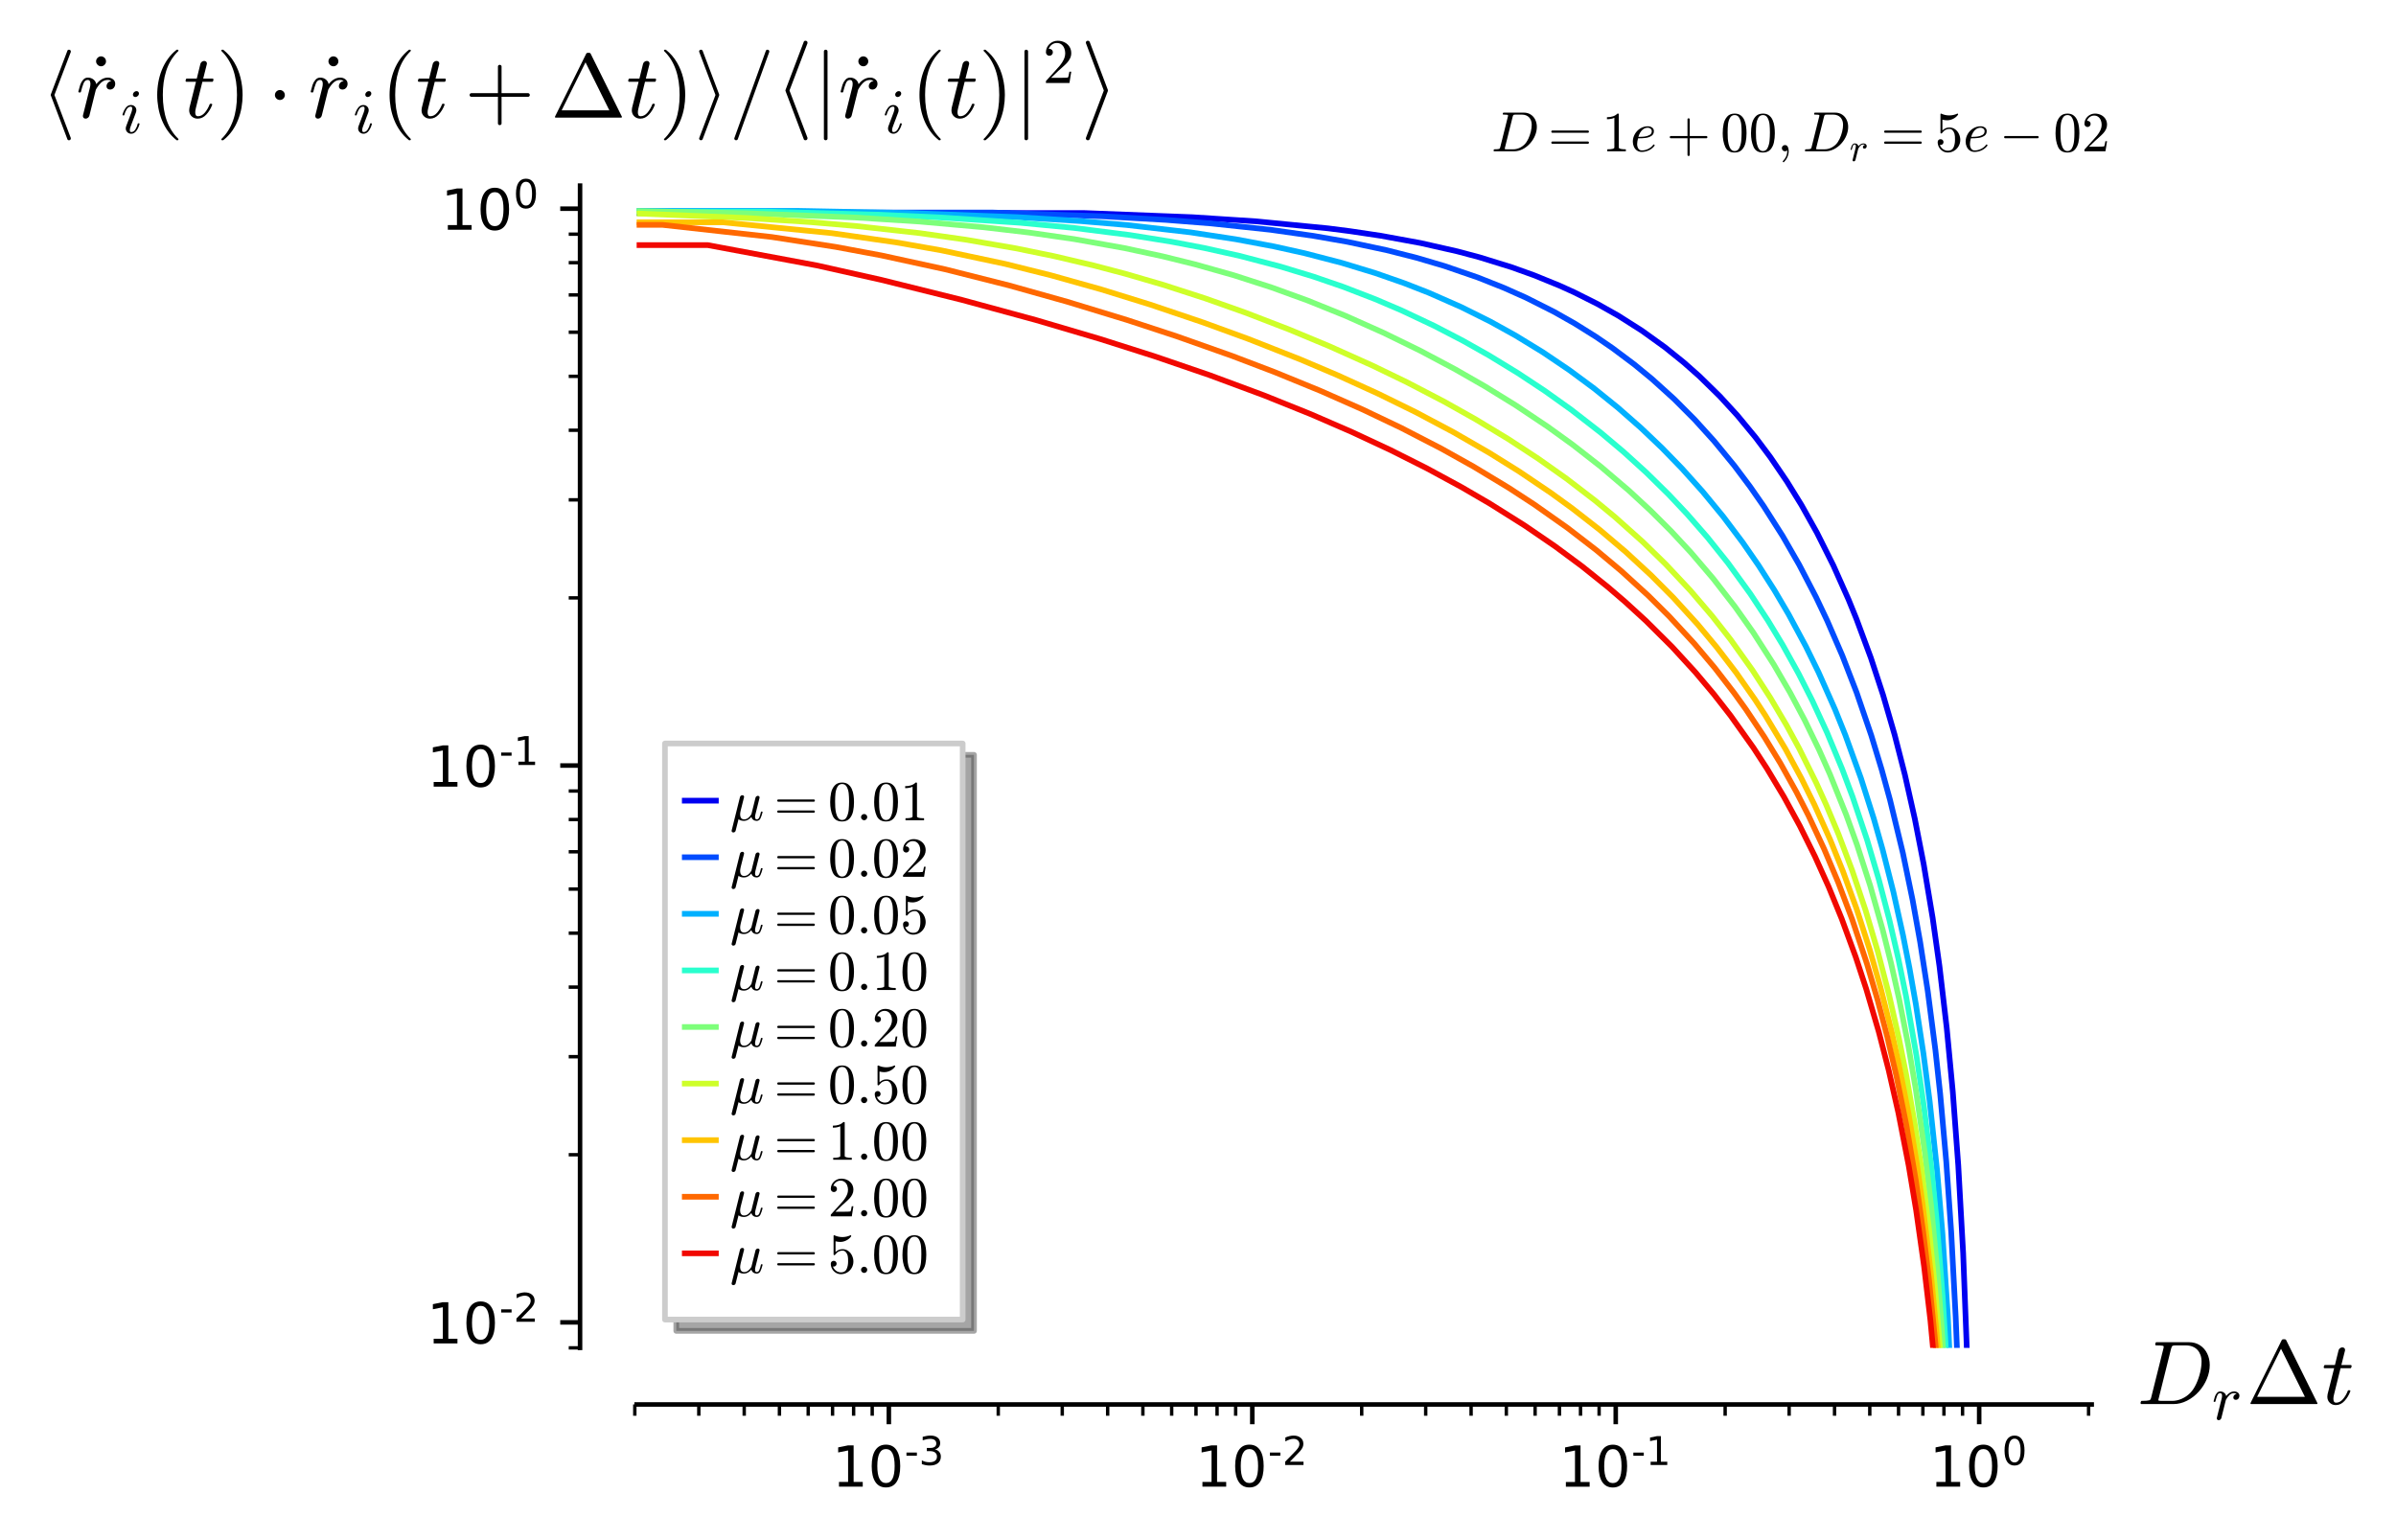<?xml version="1.0" encoding="utf-8" standalone="no"?>
<!DOCTYPE svg PUBLIC "-//W3C//DTD SVG 1.1//EN"
  "http://www.w3.org/Graphics/SVG/1.1/DTD/svg11.dtd">
<!-- Created with matplotlib (http://matplotlib.org/) -->
<svg height="272.034pt" version="1.1" viewBox="0 0 423.313 272.034" width="423.313pt" xmlns="http://www.w3.org/2000/svg" xmlns:xlink="http://www.w3.org/1999/xlink">
 <defs>
  <style type="text/css">
*{stroke-linecap:butt;stroke-linejoin:round;}
  </style>
 </defs>
 <g id="figure_1">
  <g id="patch_1">
   <path d="M 0 272.034 
L 423.313 272.034 
L 423.313 0 
L 0 0 
z
" style="fill:#ffffff;"/>
  </g>
  <g id="axes_1">
   <g id="patch_2">
    <path d="M 112.48 238.155 
L 369.553 238.155 
L 369.553 32.8 
L 112.48 32.8 
z
" style="fill:#ffffff;"/>
   </g>
   <g id="matplotlib.axis_1">
    <g id="xtick_1">
     <g id="line2d_1">
      <defs>
       <path d="M 0 0 
L 0 3.5 
" id="m181eeb0db5" style="stroke:#000000;stroke-width:0.8;"/>
      </defs>
      <g>
       <use style="stroke:#000000;stroke-width:0.8;" x="157.036" xlink:href="#m181eeb0db5" y="248.155"/>
      </g>
     </g>
     <g id="text_1">
      <!-- $\mathdefault{10^{-3}}$ -->
      <defs>
       <path d="M 12.406 8.297 
L 28.516 8.297 
L 28.516 63.922 
L 10.984 60.406 
L 10.984 69.391 
L 28.422 72.906 
L 38.281 72.906 
L 38.281 8.297 
L 54.391 8.297 
L 54.391 0 
L 12.406 0 
z
" id="DejaVuSans-31"/>
       <path d="M 31.781 66.406 
Q 24.172 66.406 20.328 58.906 
Q 16.5 51.422 16.5 36.375 
Q 16.5 21.391 20.328 13.891 
Q 24.172 6.391 31.781 6.391 
Q 39.453 6.391 43.281 13.891 
Q 47.125 21.391 47.125 36.375 
Q 47.125 51.422 43.281 58.906 
Q 39.453 66.406 31.781 66.406 
z
M 31.781 74.219 
Q 44.047 74.219 50.516 64.516 
Q 56.984 54.828 56.984 36.375 
Q 56.984 17.969 50.516 8.266 
Q 44.047 -1.422 31.781 -1.422 
Q 19.531 -1.422 13.062 8.266 
Q 6.594 17.969 6.594 36.375 
Q 6.594 54.828 13.062 64.516 
Q 19.531 74.219 31.781 74.219 
z
" id="DejaVuSans-30"/>
       <path d="M 4.891 31.391 
L 31.203 31.391 
L 31.203 23.391 
L 4.891 23.391 
z
" id="DejaVuSans-2d"/>
       <path d="M 40.578 39.312 
Q 47.656 37.797 51.625 33 
Q 55.609 28.219 55.609 21.188 
Q 55.609 10.406 48.188 4.484 
Q 40.766 -1.422 27.094 -1.422 
Q 22.516 -1.422 17.656 -0.516 
Q 12.797 0.391 7.625 2.203 
L 7.625 11.719 
Q 11.719 9.328 16.594 8.109 
Q 21.484 6.891 26.812 6.891 
Q 36.078 6.891 40.938 10.547 
Q 45.797 14.203 45.797 21.188 
Q 45.797 27.641 41.281 31.266 
Q 36.766 34.906 28.719 34.906 
L 20.219 34.906 
L 20.219 43.016 
L 29.109 43.016 
Q 36.375 43.016 40.234 45.922 
Q 44.094 48.828 44.094 54.297 
Q 44.094 59.906 40.109 62.906 
Q 36.141 65.922 28.719 65.922 
Q 24.656 65.922 20.016 65.031 
Q 15.375 64.156 9.812 62.312 
L 9.812 71.094 
Q 15.438 72.656 20.344 73.438 
Q 25.25 74.219 29.594 74.219 
Q 40.828 74.219 47.359 69.109 
Q 53.906 64.016 53.906 55.328 
Q 53.906 49.266 50.438 45.094 
Q 46.969 40.922 40.578 39.312 
z
" id="DejaVuSans-33"/>
      </defs>
      <g transform="translate(146.986 262.754)scale(0.1 -0.1)">
       <use transform="translate(0 0.766)" xlink:href="#DejaVuSans-31"/>
       <use transform="translate(63.623 0.766)" xlink:href="#DejaVuSans-30"/>
       <use transform="translate(128.203 39.047)scale(0.7)" xlink:href="#DejaVuSans-2d"/>
       <use transform="translate(153.462 39.047)scale(0.7)" xlink:href="#DejaVuSans-33"/>
      </g>
     </g>
    </g>
    <g id="xtick_2">
     <g id="line2d_2">
      <g>
       <use style="stroke:#000000;stroke-width:0.8;" x="221.248" xlink:href="#m181eeb0db5" y="248.155"/>
      </g>
     </g>
     <g id="text_2">
      <!-- $\mathdefault{10^{-2}}$ -->
      <defs>
       <path d="M 19.188 8.297 
L 53.609 8.297 
L 53.609 0 
L 7.328 0 
L 7.328 8.297 
Q 12.938 14.109 22.625 23.891 
Q 32.328 33.688 34.812 36.531 
Q 39.547 41.844 41.422 45.531 
Q 43.312 49.219 43.312 52.781 
Q 43.312 58.594 39.234 62.25 
Q 35.156 65.922 28.609 65.922 
Q 23.969 65.922 18.812 64.312 
Q 13.672 62.703 7.812 59.422 
L 7.812 69.391 
Q 13.766 71.781 18.938 73 
Q 24.125 74.219 28.422 74.219 
Q 39.75 74.219 46.484 68.547 
Q 53.219 62.891 53.219 53.422 
Q 53.219 48.922 51.531 44.891 
Q 49.859 40.875 45.406 35.406 
Q 44.188 33.984 37.641 27.219 
Q 31.109 20.453 19.188 8.297 
z
" id="DejaVuSans-32"/>
      </defs>
      <g transform="translate(211.198 262.754)scale(0.1 -0.1)">
       <use transform="translate(0 0.766)" xlink:href="#DejaVuSans-31"/>
       <use transform="translate(63.623 0.766)" xlink:href="#DejaVuSans-30"/>
       <use transform="translate(128.203 39.047)scale(0.7)" xlink:href="#DejaVuSans-2d"/>
       <use transform="translate(153.462 39.047)scale(0.7)" xlink:href="#DejaVuSans-32"/>
      </g>
     </g>
    </g>
    <g id="xtick_3">
     <g id="line2d_3">
      <g>
       <use style="stroke:#000000;stroke-width:0.8;" x="285.46" xlink:href="#m181eeb0db5" y="248.155"/>
      </g>
     </g>
     <g id="text_3">
      <!-- $\mathdefault{10^{-1}}$ -->
      <g transform="translate(275.41 262.754)scale(0.1 -0.1)">
       <use transform="translate(0 0.684)" xlink:href="#DejaVuSans-31"/>
       <use transform="translate(63.623 0.684)" xlink:href="#DejaVuSans-30"/>
       <use transform="translate(128.203 38.966)scale(0.7)" xlink:href="#DejaVuSans-2d"/>
       <use transform="translate(153.462 38.966)scale(0.7)" xlink:href="#DejaVuSans-31"/>
      </g>
     </g>
    </g>
    <g id="xtick_4">
     <g id="line2d_4">
      <g>
       <use style="stroke:#000000;stroke-width:0.8;" x="349.671" xlink:href="#m181eeb0db5" y="248.155"/>
      </g>
     </g>
     <g id="text_4">
      <!-- $\mathdefault{10^{0}}$ -->
      <g transform="translate(340.871 262.754)scale(0.1 -0.1)">
       <use transform="translate(0 0.766)" xlink:href="#DejaVuSans-31"/>
       <use transform="translate(63.623 0.766)" xlink:href="#DejaVuSans-30"/>
       <use transform="translate(128.203 39.047)scale(0.7)" xlink:href="#DejaVuSans-30"/>
      </g>
     </g>
    </g>
    <g id="xtick_5">
     <g id="line2d_5">
      <defs>
       <path d="M 0 0 
L 0 2 
" id="mb64ccf925d" style="stroke:#000000;stroke-width:0.6;"/>
      </defs>
      <g>
       <use style="stroke:#000000;stroke-width:0.6;" x="112.155" xlink:href="#mb64ccf925d" y="248.155"/>
      </g>
     </g>
    </g>
    <g id="xtick_6">
     <g id="line2d_6">
      <g>
       <use style="stroke:#000000;stroke-width:0.6;" x="123.462" xlink:href="#mb64ccf925d" y="248.155"/>
      </g>
     </g>
    </g>
    <g id="xtick_7">
     <g id="line2d_7">
      <g>
       <use style="stroke:#000000;stroke-width:0.6;" x="131.484" xlink:href="#mb64ccf925d" y="248.155"/>
      </g>
     </g>
    </g>
    <g id="xtick_8">
     <g id="line2d_8">
      <g>
       <use style="stroke:#000000;stroke-width:0.6;" x="137.707" xlink:href="#mb64ccf925d" y="248.155"/>
      </g>
     </g>
    </g>
    <g id="xtick_9">
     <g id="line2d_9">
      <g>
       <use style="stroke:#000000;stroke-width:0.6;" x="142.791" xlink:href="#mb64ccf925d" y="248.155"/>
      </g>
     </g>
    </g>
    <g id="xtick_10">
     <g id="line2d_10">
      <g>
       <use style="stroke:#000000;stroke-width:0.6;" x="147.09" xlink:href="#mb64ccf925d" y="248.155"/>
      </g>
     </g>
    </g>
    <g id="xtick_11">
     <g id="line2d_11">
      <g>
       <use style="stroke:#000000;stroke-width:0.6;" x="150.814" xlink:href="#mb64ccf925d" y="248.155"/>
      </g>
     </g>
    </g>
    <g id="xtick_12">
     <g id="line2d_12">
      <g>
       <use style="stroke:#000000;stroke-width:0.6;" x="154.098" xlink:href="#mb64ccf925d" y="248.155"/>
      </g>
     </g>
    </g>
    <g id="xtick_13">
     <g id="line2d_13">
      <g>
       <use style="stroke:#000000;stroke-width:0.6;" x="176.366" xlink:href="#mb64ccf925d" y="248.155"/>
      </g>
     </g>
    </g>
    <g id="xtick_14">
     <g id="line2d_14">
      <g>
       <use style="stroke:#000000;stroke-width:0.6;" x="187.673" xlink:href="#mb64ccf925d" y="248.155"/>
      </g>
     </g>
    </g>
    <g id="xtick_15">
     <g id="line2d_15">
      <g>
       <use style="stroke:#000000;stroke-width:0.6;" x="195.696" xlink:href="#mb64ccf925d" y="248.155"/>
      </g>
     </g>
    </g>
    <g id="xtick_16">
     <g id="line2d_16">
      <g>
       <use style="stroke:#000000;stroke-width:0.6;" x="201.918" xlink:href="#mb64ccf925d" y="248.155"/>
      </g>
     </g>
    </g>
    <g id="xtick_17">
     <g id="line2d_17">
      <g>
       <use style="stroke:#000000;stroke-width:0.6;" x="207.003" xlink:href="#mb64ccf925d" y="248.155"/>
      </g>
     </g>
    </g>
    <g id="xtick_18">
     <g id="line2d_18">
      <g>
       <use style="stroke:#000000;stroke-width:0.6;" x="211.302" xlink:href="#mb64ccf925d" y="248.155"/>
      </g>
     </g>
    </g>
    <g id="xtick_19">
     <g id="line2d_19">
      <g>
       <use style="stroke:#000000;stroke-width:0.6;" x="215.025" xlink:href="#mb64ccf925d" y="248.155"/>
      </g>
     </g>
    </g>
    <g id="xtick_20">
     <g id="line2d_20">
      <g>
       <use style="stroke:#000000;stroke-width:0.6;" x="218.31" xlink:href="#mb64ccf925d" y="248.155"/>
      </g>
     </g>
    </g>
    <g id="xtick_21">
     <g id="line2d_21">
      <g>
       <use style="stroke:#000000;stroke-width:0.6;" x="240.578" xlink:href="#mb64ccf925d" y="248.155"/>
      </g>
     </g>
    </g>
    <g id="xtick_22">
     <g id="line2d_22">
      <g>
       <use style="stroke:#000000;stroke-width:0.6;" x="251.885" xlink:href="#mb64ccf925d" y="248.155"/>
      </g>
     </g>
    </g>
    <g id="xtick_23">
     <g id="line2d_23">
      <g>
       <use style="stroke:#000000;stroke-width:0.6;" x="259.907" xlink:href="#mb64ccf925d" y="248.155"/>
      </g>
     </g>
    </g>
    <g id="xtick_24">
     <g id="line2d_24">
      <g>
       <use style="stroke:#000000;stroke-width:0.6;" x="266.13" xlink:href="#mb64ccf925d" y="248.155"/>
      </g>
     </g>
    </g>
    <g id="xtick_25">
     <g id="line2d_25">
      <g>
       <use style="stroke:#000000;stroke-width:0.6;" x="271.214" xlink:href="#mb64ccf925d" y="248.155"/>
      </g>
     </g>
    </g>
    <g id="xtick_26">
     <g id="line2d_26">
      <g>
       <use style="stroke:#000000;stroke-width:0.6;" x="275.513" xlink:href="#mb64ccf925d" y="248.155"/>
      </g>
     </g>
    </g>
    <g id="xtick_27">
     <g id="line2d_27">
      <g>
       <use style="stroke:#000000;stroke-width:0.6;" x="279.237" xlink:href="#mb64ccf925d" y="248.155"/>
      </g>
     </g>
    </g>
    <g id="xtick_28">
     <g id="line2d_28">
      <g>
       <use style="stroke:#000000;stroke-width:0.6;" x="282.521" xlink:href="#mb64ccf925d" y="248.155"/>
      </g>
     </g>
    </g>
    <g id="xtick_29">
     <g id="line2d_29">
      <g>
       <use style="stroke:#000000;stroke-width:0.6;" x="304.789" xlink:href="#mb64ccf925d" y="248.155"/>
      </g>
     </g>
    </g>
    <g id="xtick_30">
     <g id="line2d_30">
      <g>
       <use style="stroke:#000000;stroke-width:0.6;" x="316.096" xlink:href="#mb64ccf925d" y="248.155"/>
      </g>
     </g>
    </g>
    <g id="xtick_31">
     <g id="line2d_31">
      <g>
       <use style="stroke:#000000;stroke-width:0.6;" x="324.119" xlink:href="#mb64ccf925d" y="248.155"/>
      </g>
     </g>
    </g>
    <g id="xtick_32">
     <g id="line2d_32">
      <g>
       <use style="stroke:#000000;stroke-width:0.6;" x="330.342" xlink:href="#mb64ccf925d" y="248.155"/>
      </g>
     </g>
    </g>
    <g id="xtick_33">
     <g id="line2d_33">
      <g>
       <use style="stroke:#000000;stroke-width:0.6;" x="335.426" xlink:href="#mb64ccf925d" y="248.155"/>
      </g>
     </g>
    </g>
    <g id="xtick_34">
     <g id="line2d_34">
      <g>
       <use style="stroke:#000000;stroke-width:0.6;" x="339.725" xlink:href="#mb64ccf925d" y="248.155"/>
      </g>
     </g>
    </g>
    <g id="xtick_35">
     <g id="line2d_35">
      <g>
       <use style="stroke:#000000;stroke-width:0.6;" x="343.448" xlink:href="#mb64ccf925d" y="248.155"/>
      </g>
     </g>
    </g>
    <g id="xtick_36">
     <g id="line2d_36">
      <g>
       <use style="stroke:#000000;stroke-width:0.6;" x="346.733" xlink:href="#mb64ccf925d" y="248.155"/>
      </g>
     </g>
    </g>
    <g id="xtick_37">
     <g id="line2d_37">
      <g>
       <use style="stroke:#000000;stroke-width:0.6;" x="369.001" xlink:href="#mb64ccf925d" y="248.155"/>
      </g>
     </g>
    </g>
    <g id="text_5">
     <!-- $D_r \Delta t$ -->
     <defs>
      <path d="M 4.891 0 
Q 3.906 0 3.906 1.312 
Q 3.953 1.562 4.094 2.172 
Q 4.25 2.781 4.516 3.141 
Q 4.781 3.516 5.172 3.516 
Q 11.281 3.516 13.719 4.203 
Q 14.984 4.641 15.578 6.891 
L 29.297 61.812 
Q 29.5 62.797 29.5 63.188 
Q 29.5 64.266 28.328 64.406 
Q 26.422 64.797 21.094 64.797 
Q 20.125 64.797 20.125 66.109 
Q 20.172 66.359 20.312 66.969 
Q 20.453 67.578 20.719 67.938 
Q 21 68.312 21.391 68.312 
L 57.328 68.312 
Q 64.312 68.312 69.531 64.922 
Q 74.75 61.531 77.531 55.781 
Q 80.328 50.047 80.328 43.109 
Q 80.328 35.453 77.141 27.781 
Q 73.969 20.125 68.25 13.766 
Q 62.547 7.422 55.219 3.703 
Q 47.906 0 40.188 0 
z
M 23.578 4.297 
Q 23.578 3.516 27 3.516 
L 38.625 3.516 
Q 44.188 3.516 49.359 5.812 
Q 54.547 8.109 58.594 12.109 
Q 62.359 15.875 65.234 21.969 
Q 68.109 28.078 69.703 34.719 
Q 71.297 41.359 71.297 46.922 
Q 71.297 50.984 70.094 54.25 
Q 68.891 57.516 66.719 59.859 
Q 64.547 62.203 61.281 63.5 
Q 58.016 64.797 53.906 64.797 
L 42.922 64.797 
Q 40.188 64.797 39.297 64.328 
Q 38.422 63.875 37.703 61.375 
L 24.031 6.5 
Q 23.578 5.281 23.578 4.297 
z
" id="Cmmi10-44"/>
      <path d="M 7.719 1.703 
Q 7.719 2.297 7.812 2.594 
L 15.281 32.422 
Q 16.016 35.203 16.016 37.312 
Q 16.016 41.609 13.094 41.609 
Q 9.969 41.609 8.453 37.859 
Q 6.938 34.125 5.516 28.422 
Q 5.516 28.125 5.219 27.953 
Q 4.938 27.781 4.688 27.781 
L 3.516 27.781 
Q 3.172 27.781 2.922 28.141 
Q 2.688 28.516 2.688 28.812 
Q 3.766 33.156 4.766 36.172 
Q 5.766 39.203 7.891 41.688 
Q 10.016 44.188 13.188 44.188 
Q 16.656 44.188 19.266 42.188 
Q 21.875 40.188 22.516 36.922 
Q 25.047 40.234 28.297 42.203 
Q 31.547 44.188 35.406 44.188 
Q 38.578 44.188 40.984 42.328 
Q 43.406 40.484 43.406 37.312 
Q 43.406 34.766 41.812 32.875 
Q 40.234 31 37.594 31 
Q 35.984 31 34.891 32 
Q 33.797 33.016 33.797 34.625 
Q 33.797 36.812 35.406 38.547 
Q 37.016 40.281 39.109 40.281 
Q 37.5 41.609 35.203 41.609 
Q 30.906 41.609 27.734 38.547 
Q 24.562 35.5 22.016 30.812 
L 14.891 2.203 
Q 14.547 0.828 13.344 -0.141 
Q 12.156 -1.125 10.688 -1.125 
Q 9.469 -1.125 8.594 -0.344 
Q 7.719 0.438 7.719 1.703 
z
" id="Cmmi10-72"/>
      <path d="M 5.422 0 
Q 4.594 0 4.594 0.781 
Q 4.641 0.875 4.656 0.922 
Q 4.688 0.984 4.688 1.125 
L 39.109 70.516 
Q 39.547 71.578 40.922 71.578 
L 42.281 71.578 
Q 43.656 71.578 44.094 70.516 
L 78.516 1.125 
Q 78.562 1.031 78.578 0.953 
Q 78.609 0.875 78.609 0.781 
Q 78.609 0 77.781 0 
z
M 12.016 8.016 
L 64.703 8.016 
L 38.375 61.078 
z
" id="Cmr10-a2"/>
      <path d="M 6.203 8.109 
Q 6.203 9.578 6.5 10.891 
L 13.719 39.594 
L 3.219 39.594 
Q 2.203 39.594 2.203 40.922 
Q 2.594 43.109 3.516 43.109 
L 14.594 43.109 
L 18.609 59.422 
Q 19 60.75 20.172 61.672 
Q 21.344 62.594 22.797 62.594 
Q 24.078 62.594 24.922 61.828 
Q 25.781 61.078 25.781 59.812 
Q 25.781 59.516 25.75 59.344 
Q 25.734 59.188 25.688 58.984 
L 21.688 43.109 
L 31.984 43.109 
Q 33.016 43.109 33.016 41.797 
Q 32.953 41.547 32.812 40.953 
Q 32.672 40.375 32.422 39.984 
Q 32.172 39.594 31.688 39.594 
L 20.797 39.594 
L 13.625 10.688 
Q 12.891 7.859 12.891 5.812 
Q 12.891 1.516 15.828 1.516 
Q 20.219 1.516 23.609 5.641 
Q 27 9.766 28.812 14.703 
Q 29.203 15.281 29.594 15.281 
L 30.812 15.281 
Q 31.203 15.281 31.438 15.016 
Q 31.688 14.75 31.688 14.406 
Q 31.688 14.203 31.594 14.109 
Q 29.391 8.062 25.188 3.469 
Q 21 -1.125 15.578 -1.125 
Q 11.625 -1.125 8.906 1.453 
Q 6.203 4.047 6.203 8.109 
z
" id="Cmmi10-74"/>
     </defs>
     <g transform="translate(377.553 248.155)scale(0.16 -0.16)">
      <use transform="translate(0 0.422)" xlink:href="#Cmmi10-44"/>
      <use transform="translate(82.715 -16.584)scale(0.7)" xlink:href="#Cmmi10-72"/>
      <use transform="translate(120.674 0.422)" xlink:href="#Cmr10-a2"/>
      <use transform="translate(203.975 0.422)" xlink:href="#Cmmi10-74"/>
     </g>
    </g>
   </g>
   <g id="matplotlib.axis_2">
    <g id="ytick_1">
     <g id="line2d_38">
      <defs>
       <path d="M 0 0 
L -3.5 0 
" id="m24e0c5af56" style="stroke:#000000;stroke-width:0.8;"/>
      </defs>
      <g>
       <use style="stroke:#000000;stroke-width:0.8;" x="102.48" xlink:href="#m24e0c5af56" y="233.653"/>
      </g>
     </g>
     <g id="text_6">
      <!-- $\mathdefault{10^{-2}}$ -->
      <g transform="translate(75.38 237.453)scale(0.1 -0.1)">
       <use transform="translate(0 0.766)" xlink:href="#DejaVuSans-31"/>
       <use transform="translate(63.623 0.766)" xlink:href="#DejaVuSans-30"/>
       <use transform="translate(128.203 39.047)scale(0.7)" xlink:href="#DejaVuSans-2d"/>
       <use transform="translate(153.462 39.047)scale(0.7)" xlink:href="#DejaVuSans-32"/>
      </g>
     </g>
    </g>
    <g id="ytick_2">
     <g id="line2d_39">
      <g>
       <use style="stroke:#000000;stroke-width:0.8;" x="102.48" xlink:href="#m24e0c5af56" y="135.263"/>
      </g>
     </g>
     <g id="text_7">
      <!-- $\mathdefault{10^{-1}}$ -->
      <g transform="translate(75.38 139.062)scale(0.1 -0.1)">
       <use transform="translate(0 0.684)" xlink:href="#DejaVuSans-31"/>
       <use transform="translate(63.623 0.684)" xlink:href="#DejaVuSans-30"/>
       <use transform="translate(128.203 38.966)scale(0.7)" xlink:href="#DejaVuSans-2d"/>
       <use transform="translate(153.462 38.966)scale(0.7)" xlink:href="#DejaVuSans-31"/>
      </g>
     </g>
    </g>
    <g id="ytick_3">
     <g id="line2d_40">
      <g>
       <use style="stroke:#000000;stroke-width:0.8;" x="102.48" xlink:href="#m24e0c5af56" y="36.873"/>
      </g>
     </g>
     <g id="text_8">
      <!-- $\mathdefault{10^{0}}$ -->
      <g transform="translate(77.88 40.672)scale(0.1 -0.1)">
       <use transform="translate(0 0.766)" xlink:href="#DejaVuSans-31"/>
       <use transform="translate(63.623 0.766)" xlink:href="#DejaVuSans-30"/>
       <use transform="translate(128.203 39.047)scale(0.7)" xlink:href="#DejaVuSans-30"/>
      </g>
     </g>
    </g>
    <g id="ytick_4">
     <g id="line2d_41">
      <defs>
       <path d="M 0 0 
L -2 0 
" id="md457ec0faa" style="stroke:#000000;stroke-width:0.6;"/>
      </defs>
      <g>
       <use style="stroke:#000000;stroke-width:0.6;" x="102.48" xlink:href="#md457ec0faa" y="238.155"/>
      </g>
     </g>
    </g>
    <g id="ytick_5">
     <g id="line2d_42">
      <g>
       <use style="stroke:#000000;stroke-width:0.6;" x="102.48" xlink:href="#md457ec0faa" y="204.035"/>
      </g>
     </g>
    </g>
    <g id="ytick_6">
     <g id="line2d_43">
      <g>
       <use style="stroke:#000000;stroke-width:0.6;" x="102.48" xlink:href="#md457ec0faa" y="186.709"/>
      </g>
     </g>
    </g>
    <g id="ytick_7">
     <g id="line2d_44">
      <g>
       <use style="stroke:#000000;stroke-width:0.6;" x="102.48" xlink:href="#md457ec0faa" y="174.416"/>
      </g>
     </g>
    </g>
    <g id="ytick_8">
     <g id="line2d_45">
      <g>
       <use style="stroke:#000000;stroke-width:0.6;" x="102.48" xlink:href="#md457ec0faa" y="164.881"/>
      </g>
     </g>
    </g>
    <g id="ytick_9">
     <g id="line2d_46">
      <g>
       <use style="stroke:#000000;stroke-width:0.6;" x="102.48" xlink:href="#md457ec0faa" y="157.091"/>
      </g>
     </g>
    </g>
    <g id="ytick_10">
     <g id="line2d_47">
      <g>
       <use style="stroke:#000000;stroke-width:0.6;" x="102.48" xlink:href="#md457ec0faa" y="150.504"/>
      </g>
     </g>
    </g>
    <g id="ytick_11">
     <g id="line2d_48">
      <g>
       <use style="stroke:#000000;stroke-width:0.6;" x="102.48" xlink:href="#md457ec0faa" y="144.798"/>
      </g>
     </g>
    </g>
    <g id="ytick_12">
     <g id="line2d_49">
      <g>
       <use style="stroke:#000000;stroke-width:0.6;" x="102.48" xlink:href="#md457ec0faa" y="139.765"/>
      </g>
     </g>
    </g>
    <g id="ytick_13">
     <g id="line2d_50">
      <g>
       <use style="stroke:#000000;stroke-width:0.6;" x="102.48" xlink:href="#md457ec0faa" y="105.645"/>
      </g>
     </g>
    </g>
    <g id="ytick_14">
     <g id="line2d_51">
      <g>
       <use style="stroke:#000000;stroke-width:0.6;" x="102.48" xlink:href="#md457ec0faa" y="88.319"/>
      </g>
     </g>
    </g>
    <g id="ytick_15">
     <g id="line2d_52">
      <g>
       <use style="stroke:#000000;stroke-width:0.6;" x="102.48" xlink:href="#md457ec0faa" y="76.026"/>
      </g>
     </g>
    </g>
    <g id="ytick_16">
     <g id="line2d_53">
      <g>
       <use style="stroke:#000000;stroke-width:0.6;" x="102.48" xlink:href="#md457ec0faa" y="66.491"/>
      </g>
     </g>
    </g>
    <g id="ytick_17">
     <g id="line2d_54">
      <g>
       <use style="stroke:#000000;stroke-width:0.6;" x="102.48" xlink:href="#md457ec0faa" y="58.7"/>
      </g>
     </g>
    </g>
    <g id="ytick_18">
     <g id="line2d_55">
      <g>
       <use style="stroke:#000000;stroke-width:0.6;" x="102.48" xlink:href="#md457ec0faa" y="52.114"/>
      </g>
     </g>
    </g>
    <g id="ytick_19">
     <g id="line2d_56">
      <g>
       <use style="stroke:#000000;stroke-width:0.6;" x="102.48" xlink:href="#md457ec0faa" y="46.408"/>
      </g>
     </g>
    </g>
    <g id="ytick_20">
     <g id="line2d_57">
      <g>
       <use style="stroke:#000000;stroke-width:0.6;" x="102.48" xlink:href="#md457ec0faa" y="41.375"/>
      </g>
     </g>
    </g>
    <g id="text_9">
     <!-- $\left&lt;\dot{r}_i(t) \cdot \dot{r}_i(t + \Delta t)\right&gt;$$/\left&lt;|\dot{r}_i(t)|^2\right&gt;$ -->
     <defs>
      <path d="M 29.391 -23.781 
L 11.188 24.312 
Q 10.984 24.703 10.984 25 
Q 10.984 25.203 11.188 25.781 
L 29.391 73.781 
Q 29.734 75 31.203 75 
Q 32.078 75 32.641 74.453 
Q 33.203 73.922 33.203 73 
Q 33.203 72.75 33.172 72.609 
Q 33.156 72.469 33.109 72.312 
L 15.094 25 
L 33.109 -22.312 
Q 33.156 -22.469 33.172 -22.578 
Q 33.203 -22.703 33.203 -23 
Q 33.203 -23.875 32.609 -24.438 
Q 32.031 -25 31.203 -25 
Q 29.734 -25 29.391 -23.781 
z
" id="Cmsy10-68"/>
      <path d="M 8.406 61.375 
Q 8.406 63.578 10.062 65.234 
Q 11.719 66.891 13.922 66.891 
Q 15.281 66.891 16.594 66.156 
Q 17.922 65.438 18.656 64.109 
Q 19.391 62.797 19.391 61.375 
Q 19.391 59.234 17.766 57.562 
Q 16.156 55.906 13.922 55.906 
Q 11.719 55.906 10.062 57.562 
Q 8.406 59.234 8.406 61.375 
z
" id="Cmr10-5f"/>
      <path d="M 7.812 7.172 
Q 7.812 9.031 8.594 11.078 
L 16.703 32.625 
Q 18.016 36.281 18.016 38.625 
Q 18.016 41.609 15.828 41.609 
Q 11.859 41.609 9.297 37.531 
Q 6.734 33.453 5.516 28.422 
Q 5.328 27.781 4.688 27.781 
L 3.516 27.781 
Q 2.688 27.781 2.688 28.719 
L 2.688 29 
Q 4.297 34.969 7.609 39.578 
Q 10.938 44.188 16.016 44.188 
Q 19.578 44.188 22.047 41.844 
Q 24.516 39.5 24.516 35.891 
Q 24.516 34.031 23.688 31.984 
L 15.578 10.5 
Q 14.203 7.172 14.203 4.5 
Q 14.203 1.516 16.5 1.516 
Q 20.406 1.516 23.016 5.688 
Q 25.641 9.859 26.703 14.703 
Q 26.906 15.281 27.484 15.281 
L 28.719 15.281 
Q 29.109 15.281 29.344 15.016 
Q 29.594 14.75 29.594 14.406 
Q 29.594 14.312 29.5 14.109 
Q 28.125 8.453 24.734 3.656 
Q 21.344 -1.125 16.312 -1.125 
Q 12.797 -1.125 10.297 1.297 
Q 7.812 3.719 7.812 7.172 
z
M 19.094 60.594 
Q 19.094 62.703 20.844 64.406 
Q 22.609 66.109 24.703 66.109 
Q 26.422 66.109 27.516 65.062 
Q 28.609 64.016 28.609 62.406 
Q 28.609 60.156 26.828 58.469 
Q 25.047 56.781 22.906 56.781 
Q 21.297 56.781 20.188 57.875 
Q 19.094 58.984 19.094 60.594 
z
" id="Cmmi10-69"/>
      <path d="M 31 -24.812 
Q 25.438 -20.406 21.406 -14.719 
Q 17.391 -9.031 14.812 -2.578 
Q 12.25 3.859 10.984 10.891 
Q 9.719 17.922 9.719 25 
Q 9.719 32.172 10.984 39.203 
Q 12.25 46.234 14.859 52.734 
Q 17.484 59.234 21.531 64.891 
Q 25.594 70.562 31 74.812 
Q 31 75 31.5 75 
L 32.422 75 
Q 32.719 75 32.953 74.734 
Q 33.203 74.469 33.203 74.125 
Q 33.203 73.688 33.016 73.484 
Q 28.125 68.703 24.875 63.234 
Q 21.625 57.766 19.641 51.578 
Q 17.672 45.406 16.797 38.781 
Q 15.922 32.172 15.922 25 
Q 15.922 -6.781 32.906 -23.297 
Q 33.203 -23.578 33.203 -24.125 
Q 33.203 -24.359 32.938 -24.672 
Q 32.672 -25 32.422 -25 
L 31.5 -25 
Q 31 -25 31 -24.812 
z
" id="Cmr10-28"/>
      <path d="M 6.5 -25 
Q 5.609 -25 5.609 -24.125 
Q 5.609 -23.688 5.812 -23.484 
Q 22.906 -6.781 22.906 25 
Q 22.906 56.781 6 73.297 
Q 5.609 73.531 5.609 74.125 
Q 5.609 74.469 5.875 74.734 
Q 6.156 75 6.5 75 
L 7.422 75 
Q 7.719 75 7.906 74.812 
Q 15.094 69.141 19.875 61.031 
Q 24.656 52.938 26.875 43.75 
Q 29.109 34.578 29.109 25 
Q 29.109 17.922 27.906 11.062 
Q 26.703 4.203 24.094 -2.453 
Q 21.484 -9.125 17.484 -14.766 
Q 13.484 -20.406 7.906 -24.812 
Q 7.719 -25 7.422 -25 
z
" id="Cmr10-29"/>
      <path d="M 8.406 25 
Q 8.406 26.422 9.125 27.688 
Q 9.859 28.953 11.156 29.734 
Q 12.453 30.516 13.922 30.516 
Q 15.328 30.516 16.625 29.734 
Q 17.922 28.953 18.656 27.688 
Q 19.391 26.422 19.391 25 
Q 19.391 22.75 17.797 21.109 
Q 16.219 19.484 13.922 19.484 
Q 11.672 19.484 10.031 21.109 
Q 8.406 22.75 8.406 25 
z
" id="Cmsy10-a2"/>
      <path d="M 7.516 23 
Q 6.688 23 6.141 23.625 
Q 5.609 24.266 5.609 25 
Q 5.609 25.734 6.141 26.359 
Q 6.688 27 7.516 27 
L 36.922 27 
L 36.922 56.5 
Q 36.922 57.281 37.5 57.781 
Q 38.094 58.297 38.922 58.297 
Q 39.656 58.297 40.281 57.781 
Q 40.922 57.281 40.922 56.5 
L 40.922 27 
L 70.312 27 
Q 71.047 27 71.578 26.359 
Q 72.125 25.734 72.125 25 
Q 72.125 24.266 71.578 23.625 
Q 71.047 23 70.312 23 
L 40.922 23 
L 40.922 -6.5 
Q 40.922 -7.281 40.281 -7.781 
Q 39.656 -8.297 38.922 -8.297 
Q 38.094 -8.297 37.5 -7.781 
Q 36.922 -7.281 36.922 -6.5 
L 36.922 23 
z
" id="Cmr10-2b"/>
      <path d="M 5.609 -23 
Q 5.609 -22.703 5.812 -22.312 
L 23.688 25 
L 5.812 72.312 
Q 5.609 72.703 5.609 73 
Q 5.609 73.828 6.141 74.406 
Q 6.688 75 7.625 75 
Q 8.938 75 9.516 73.781 
L 27.688 25.781 
Q 27.734 25.594 27.75 25.438 
Q 27.781 25.297 27.781 25 
Q 27.781 24.75 27.75 24.609 
Q 27.734 24.469 27.688 24.312 
L 9.516 -23.781 
Q 8.938 -25 7.625 -25 
Q 6.781 -25 6.188 -24.406 
Q 5.609 -23.828 5.609 -23 
z
" id="Cmsy10-69"/>
      <path d="M 5.609 -23 
Q 5.609 -22.703 5.719 -22.609 
L 40.484 73.781 
Q 40.672 74.359 41.156 74.672 
Q 41.656 75 42.281 75 
Q 43.172 75 43.719 74.453 
Q 44.281 73.922 44.281 73 
L 44.281 72.609 
L 9.516 -23.781 
Q 8.938 -25 7.625 -25 
Q 6.781 -25 6.188 -24.406 
Q 5.609 -23.828 5.609 -23 
z
" id="Cmmi10-3d"/>
      <path d="M 11.922 -23.188 
L 11.922 73.188 
Q 11.922 73.969 12.5 74.484 
Q 13.094 75 13.922 75 
Q 14.656 75 15.281 74.484 
Q 15.922 73.969 15.922 73.188 
L 15.922 -23.188 
Q 15.922 -23.969 15.281 -24.484 
Q 14.656 -25 13.922 -25 
Q 13.094 -25 12.5 -24.484 
Q 11.922 -23.969 11.922 -23.188 
z
" id="Cmsy10-6a"/>
      <path d="M 4.984 0 
L 4.984 2.688 
Q 4.984 2.938 5.172 3.219 
L 20.703 20.406 
Q 24.219 24.219 26.406 26.797 
Q 28.609 29.391 30.75 32.766 
Q 32.906 36.141 34.156 39.625 
Q 35.406 43.109 35.406 47.016 
Q 35.406 51.125 33.891 54.859 
Q 32.375 58.594 29.375 60.844 
Q 26.375 63.094 22.125 63.094 
Q 17.781 63.094 14.312 60.469 
Q 10.844 57.859 9.422 53.719 
Q 9.812 53.812 10.5 53.812 
Q 12.75 53.812 14.328 52.297 
Q 15.922 50.781 15.922 48.391 
Q 15.922 46.094 14.328 44.5 
Q 12.75 42.922 10.5 42.922 
Q 8.156 42.922 6.562 44.547 
Q 4.984 46.188 4.984 48.391 
Q 4.984 52.156 6.391 55.438 
Q 7.812 58.734 10.469 61.297 
Q 13.141 63.875 16.484 65.234 
Q 19.828 66.609 23.578 66.609 
Q 29.297 66.609 34.219 64.188 
Q 39.156 61.766 42.031 57.344 
Q 44.922 52.938 44.922 47.016 
Q 44.922 42.672 43.016 38.766 
Q 41.109 34.859 38.125 31.656 
Q 35.156 28.469 30.516 24.406 
Q 25.875 20.359 24.422 19 
L 13.094 8.109 
L 22.703 8.109 
Q 29.781 8.109 34.547 8.219 
Q 39.312 8.344 39.594 8.594 
Q 40.766 9.859 42 17.828 
L 44.922 17.828 
L 42.094 0 
z
" id="Cmr10-32"/>
     </defs>
     <g transform="translate(7.2 20.8)scale(0.16 -0.16)">
      <use transform="translate(0 0.109)" xlink:href="#Cmsy10-68"/>
      <use transform="translate(52.691 0.891)" xlink:href="#Cmr10-5f"/>
      <use transform="translate(38.818 0.109)" xlink:href="#Cmmi10-72"/>
      <use transform="translate(88.4 -16.897)scale(0.7)" xlink:href="#Cmmi10-69"/>
      <use transform="translate(118.874 0.109)" xlink:href="#Cmr10-28"/>
      <use transform="translate(157.692 0.109)" xlink:href="#Cmmi10-74"/>
      <use transform="translate(193.776 0.109)" xlink:href="#Cmr10-29"/>
      <use transform="translate(250.153 0.109)" xlink:href="#Cmsy10-a2"/>
      <use transform="translate(309.27 0.891)" xlink:href="#Cmr10-5f"/>
      <use transform="translate(295.397 0.109)" xlink:href="#Cmmi10-72"/>
      <use transform="translate(344.978 -16.897)scale(0.7)" xlink:href="#Cmmi10-69"/>
      <use transform="translate(375.452 0.109)" xlink:href="#Cmr10-28"/>
      <use transform="translate(414.271 0.109)" xlink:href="#Cmmi10-74"/>
      <use transform="translate(467.913 0.109)" xlink:href="#Cmr10-2b"/>
      <use transform="translate(563.158 0.109)" xlink:href="#Cmr10-a2"/>
      <use transform="translate(646.458 0.109)" xlink:href="#Cmmi10-74"/>
      <use transform="translate(682.542 0.109)" xlink:href="#Cmr10-29"/>
      <use transform="translate(721.361 0.109)" xlink:href="#Cmsy10-69"/>
      <use transform="translate(760.179 0.109)" xlink:href="#Cmmi10-3d"/>
      <use transform="translate(810.179 2.578)scale(1.099)" xlink:href="#Cmsy10-68"/>
      <use transform="translate(852.837 0.109)" xlink:href="#Cmsy10-6a"/>
      <use transform="translate(894.395 0.891)" xlink:href="#Cmr10-5f"/>
      <use transform="translate(880.522 0.109)" xlink:href="#Cmmi10-72"/>
      <use transform="translate(930.104 -16.897)scale(0.7)" xlink:href="#Cmmi10-69"/>
      <use transform="translate(960.578 0.109)" xlink:href="#Cmr10-28"/>
      <use transform="translate(999.396 0.109)" xlink:href="#Cmmi10-74"/>
      <use transform="translate(1035.48 0.109)" xlink:href="#Cmr10-29"/>
      <use transform="translate(1074.298 0.109)" xlink:href="#Cmsy10-6a"/>
      <use transform="translate(1106.448 38.373)scale(0.7)" xlink:href="#Cmr10-32"/>
      <use transform="translate(1147.825 2.578)scale(1.099)" xlink:href="#Cmsy10-69"/>
     </g>
    </g>
   </g>
   <g id="line2d_58">
    <path clip-path="url(#p52d52e04cf)" d="M -1 37.631 
L 191.368 37.633 
L 210.698 38.38 
L 222.005 39.114 
L 234.636 40.348 
L 238.589 40.855 
L 243.966 41.658 
L 251.006 42.947 
L 257.466 44.412 
L 261.381 45.456 
L 267.044 47.208 
L 271.033 48.637 
L 275.552 50.48 
L 278.126 51.647 
L 282.21 53.695 
L 285.906 55.777 
L 290.06 58.413 
L 294.135 61.343 
L 297.483 64.041 
L 300.238 66.48 
L 303.848 70.017 
L 306.964 73.417 
L 310.169 77.296 
L 312.78 80.781 
L 315.682 85.041 
L 318.266 89.225 
L 321.008 94.127 
L 323.91 99.921 
L 326.583 105.916 
L 327.968 109.314 
L 330.536 116.237 
L 332.689 122.797 
L 334.726 129.801 
L 336.544 136.882 
L 338.296 144.664 
L 339.874 152.739 
L 341.448 162.168 
L 342.657 170.726 
L 343.942 181.656 
L 345.007 192.882 
L 345.975 205.874 
L 346.84 221.436 
L 347.594 241.147 
L 347.937 253.99 
L 348.253 273.034 
L 348.253 273.034 
" style="fill:none;stroke:#0000f1;stroke-linecap:square;"/>
   </g>
   <g id="line2d_59">
    <path clip-path="url(#p52d52e04cf)" d="M -1 37.547 
L 175.36 37.549 
L 194.69 38.209 
L 205.997 38.854 
L 214.019 39.486 
L 224.462 40.6 
L 232.042 41.676 
L 237.996 42.717 
L 244.933 44.191 
L 250.271 45.548 
L 255.202 47.001 
L 261.106 49.029 
L 265.698 50.853 
L 269.629 52.608 
L 274.582 55.104 
L 278.239 57.174 
L 281.932 59.483 
L 284.87 61.491 
L 288.739 64.389 
L 291.876 66.97 
L 295.768 70.492 
L 299.392 74.123 
L 302.845 77.934 
L 306.413 82.277 
L 309.175 85.956 
L 311.588 89.425 
L 314.957 94.719 
L 317.884 99.807 
L 320.858 105.531 
L 322.823 109.671 
L 325.496 115.846 
L 328.022 122.376 
L 330.616 129.96 
L 332.451 136.002 
L 333.919 141.338 
L 336.189 150.715 
L 337.909 159.028 
L 339.241 166.445 
L 340.589 175.138 
L 341.942 185.571 
L 342.786 193.33 
L 343.854 205.228 
L 344.729 217.684 
L 345.522 232.712 
L 345.939 243.107 
L 346.577 265.745 
L 346.709 273.034 
L 346.709 273.034 
" style="fill:none;stroke:#004cff;stroke-linecap:square;"/>
   </g>
   <g id="line2d_60">
    <path clip-path="url(#p52d52e04cf)" d="M -1 37.256 
L 141.041 37.257 
L 160.371 37.634 
L 179.7 38.366 
L 191.007 39.072 
L 199.03 39.754 
L 210.337 41.054 
L 218.36 42.279 
L 225.085 43.543 
L 230.499 44.744 
L 237.048 46.445 
L 242.98 48.251 
L 248.131 50.049 
L 252.477 51.75 
L 258.165 54.255 
L 263.322 56.825 
L 267.731 59.267 
L 272.557 62.218 
L 277.261 65.394 
L 281.643 68.639 
L 285.862 72.047 
L 289.914 75.608 
L 293.64 79.156 
L 297.164 82.784 
L 300.827 86.871 
L 304.435 91.258 
L 307.916 95.886 
L 310.703 99.916 
L 313.489 104.28 
L 315.973 108.495 
L 319.044 114.202 
L 321.301 118.81 
L 324.215 125.379 
L 326.025 129.881 
L 328.785 137.511 
L 331.044 144.615 
L 332.613 150.122 
L 334.513 157.599 
L 336.22 165.276 
L 337.36 171.068 
L 338.49 177.475 
L 339.82 186.136 
L 340.923 194.572 
L 342.22 206.661 
L 343.173 217.841 
L 344.141 232.653 
L 345.055 252.789 
L 345.468 265.91 
L 345.627 273.034 
L 345.627 273.034 
" style="fill:none;stroke:#00b0ff;stroke-linecap:square;"/>
   </g>
   <g id="line2d_61">
    <path clip-path="url(#p52d52e04cf)" d="M -1 37.403 
L 135.386 37.404 
L 154.716 37.918 
L 166.023 38.416 
L 180.268 39.366 
L 189.651 40.263 
L 199.598 41.525 
L 206.914 42.702 
L 212.705 43.807 
L 218.927 45.19 
L 226.244 47.104 
L 232.034 48.866 
L 237.255 50.659 
L 242.974 52.863 
L 247.643 54.858 
L 253.412 57.58 
L 258.49 60.219 
L 263.062 62.798 
L 268.156 65.908 
L 272.93 69.064 
L 277.582 72.385 
L 282.812 76.443 
L 286.833 79.829 
L 290.821 83.45 
L 294.779 87.339 
L 298.066 90.826 
L 301.666 94.951 
L 305.292 99.483 
L 309.242 104.925 
L 312.36 109.661 
L 314.952 113.947 
L 317.78 119.047 
L 320.179 123.78 
L 322.8 129.455 
L 325.462 135.874 
L 327.303 140.778 
L 329.881 148.441 
L 331.928 155.356 
L 333.781 162.431 
L 335.395 169.41 
L 336.763 176.09 
L 338.596 186.545 
L 339.94 195.741 
L 341.218 206.292 
L 342.127 215.384 
L 343.217 229.07 
L 343.985 241.717 
L 344.624 255.657 
L 345.166 273.034 
L 345.166 273.034 
" style="fill:none;stroke:#29ffce;stroke-linecap:square;"/>
   </g>
   <g id="line2d_62">
    <path clip-path="url(#p52d52e04cf)" d="M -1 37.28 
L 112.48 37.281 
L 131.81 37.676 
L 151.139 38.432 
L 162.446 39.147 
L 173.753 40.153 
L 181.776 41.089 
L 189.798 42.25 
L 198.679 43.84 
L 205.404 45.287 
L 211.135 46.704 
L 217.971 48.633 
L 224.675 50.794 
L 231.04 53.103 
L 237.752 55.815 
L 244.415 58.79 
L 250.96 61.989 
L 257.157 65.284 
L 262.387 68.282 
L 267.804 71.622 
L 273.397 75.359 
L 277.808 78.541 
L 282.829 82.458 
L 287.777 86.674 
L 291.578 90.191 
L 295.157 93.758 
L 298.72 97.591 
L 302.686 102.24 
L 306.549 107.223 
L 309.744 111.743 
L 313.376 117.406 
L 316.264 122.38 
L 318.832 127.218 
L 321.407 132.538 
L 323.311 136.824 
L 326.2 144.022 
L 328.093 149.286 
L 330.412 156.474 
L 332.618 164.271 
L 334.084 170.113 
L 335.524 176.512 
L 337.165 184.83 
L 338.463 192.44 
L 340.089 203.802 
L 341.175 213.048 
L 342.312 224.958 
L 343.019 234.12 
L 343.692 244.818 
L 344.392 259.321 
L 344.872 273.034 
L 344.872 273.034 
" style="fill:none;stroke:#7dff7a;stroke-linecap:square;"/>
   </g>
   <g id="line2d_63">
    <path clip-path="url(#p52d52e04cf)" d="M -1 37.724 
L 112.573 37.725 
L 131.902 38.514 
L 143.209 39.248 
L 151.232 39.936 
L 162.539 41.198 
L 170.561 42.338 
L 179.442 43.873 
L 186.167 45.248 
L 193.176 46.89 
L 198.772 48.362 
L 205.497 50.321 
L 212.914 52.718 
L 220.002 55.23 
L 227.759 58.217 
L 234.889 61.185 
L 242.541 64.623 
L 248.539 67.525 
L 255.156 70.97 
L 260.738 74.104 
L 266.499 77.59 
L 271.769 81.039 
L 276.758 84.568 
L 281.794 88.433 
L 285.265 91.3 
L 290.276 95.777 
L 294.289 99.694 
L 298.676 104.375 
L 302.508 108.863 
L 305.76 113.014 
L 309.625 118.428 
L 312.773 123.293 
L 315.622 128.115 
L 317.871 132.248 
L 320.861 138.275 
L 322.657 142.236 
L 324.831 147.435 
L 327.24 153.815 
L 329.611 160.876 
L 331.741 168.065 
L 333.76 175.837 
L 335.523 183.624 
L 336.773 189.892 
L 338.27 198.477 
L 339.423 206.17 
L 340.816 217.275 
L 341.886 227.803 
L 342.718 237.86 
L 343.472 249.204 
L 344.243 264.528 
L 344.56 273.034 
L 344.56 273.034 
" style="fill:none;stroke:#ceff29;stroke-linecap:square;"/>
   </g>
   <g id="line2d_64">
    <path clip-path="url(#p52d52e04cf)" d="M -1 39.272 
L 127.643 39.277 
L 146.973 41.199 
L 158.28 42.819 
L 166.302 44.233 
L 177.609 46.634 
L 185.632 48.633 
L 194.512 51.122 
L 203.162 53.802 
L 212.545 56.97 
L 220.567 59.896 
L 229.708 63.496 
L 236.259 66.276 
L 243.523 69.583 
L 250.228 72.878 
L 256.852 76.399 
L 263.19 80.055 
L 268.385 83.296 
L 273.969 87.065 
L 277.753 89.811 
L 282.633 93.616 
L 287.23 97.513 
L 291.7 101.641 
L 295.612 105.571 
L 299.924 110.307 
L 303.315 114.38 
L 306.725 118.833 
L 310.072 123.616 
L 311.91 126.44 
L 315.422 132.291 
L 318.275 137.56 
L 320.569 142.196 
L 323.315 148.305 
L 325.609 153.968 
L 328.012 160.579 
L 330.326 167.76 
L 332.23 174.434 
L 334.129 181.973 
L 335.409 187.695 
L 337.175 196.701 
L 338.695 205.85 
L 339.689 212.805 
L 341.123 224.821 
L 342.118 235.213 
L 342.749 243.135 
L 343.436 253.556 
L 344.374 273.034 
L 344.374 273.034 
" style="fill:none;stroke:#ffc400;stroke-linecap:square;"/>
   </g>
   <g id="line2d_65">
    <path clip-path="url(#p52d52e04cf)" d="M -1 39.723 
L 117.008 39.728 
L 136.337 41.875 
L 147.644 43.627 
L 155.667 45.119 
L 166.974 47.581 
L 178.281 50.433 
L 188.536 53.311 
L 199.118 56.539 
L 207.865 59.412 
L 217.645 62.871 
L 225.196 65.747 
L 233.335 69.079 
L 240.732 72.349 
L 247.533 75.591 
L 254.64 79.26 
L 260.342 82.443 
L 266.564 86.202 
L 271.031 89.112 
L 276.949 93.284 
L 282.031 97.202 
L 286.414 100.87 
L 291.213 105.246 
L 294.871 108.876 
L 299.365 113.743 
L 302.974 118.031 
L 306.382 122.445 
L 308.455 125.329 
L 311.721 130.224 
L 314.533 134.832 
L 317.388 139.952 
L 319.507 144.088 
L 322.298 150.054 
L 324.755 155.886 
L 327.234 162.451 
L 329.846 170.297 
L 331.691 176.57 
L 333.434 183.211 
L 335.028 190.05 
L 336.805 198.819 
L 338.469 208.529 
L 339.777 217.628 
L 340.82 226.224 
L 341.939 237.383 
L 342.828 248.482 
L 343.598 260.687 
L 344.197 273.034 
L 344.197 273.034 
" style="fill:none;stroke:#ff6800;stroke-linecap:square;"/>
   </g>
   <g id="line2d_66">
    <path clip-path="url(#p52d52e04cf)" d="M -1 43.295 
L 125.032 43.308 
L 144.361 46.909 
L 155.669 49.443 
L 169.914 52.983 
L 183.021 56.548 
L 194.328 59.884 
L 204.041 62.973 
L 213.657 66.268 
L 223.329 69.86 
L 231.583 73.182 
L 238.875 76.347 
L 245.652 79.512 
L 252.122 82.767 
L 258.244 86.088 
L 263.261 89.01 
L 269.416 92.882 
L 274.768 96.546 
L 279.524 100.072 
L 284.102 103.744 
L 287.116 106.33 
L 290.776 109.677 
L 295.421 114.294 
L 299.538 118.789 
L 302.794 122.657 
L 305.734 126.426 
L 309.779 132.108 
L 312.175 135.792 
L 315.179 140.801 
L 317.986 145.942 
L 320.661 151.334 
L 323.074 156.688 
L 325.392 162.361 
L 327.869 169.123 
L 329.713 174.735 
L 331.937 182.328 
L 333.678 189.074 
L 335.4 196.652 
L 337.22 205.967 
L 338.534 213.841 
L 339.942 223.801 
L 341.048 233.223 
L 342.315 246.722 
L 343.23 259.441 
L 343.966 273.034 
L 343.966 273.034 
" style="fill:none;stroke:#f10800;stroke-linecap:square;"/>
   </g>
   <g id="patch_3">
    <path d="M 102.48 238.155 
L 102.48 32.8 
" style="fill:none;stroke:#000000;stroke-linecap:square;stroke-linejoin:miter;stroke-width:0.8;"/>
   </g>
   <g id="patch_4">
    <path d="M 112.48 248.155 
L 369.553 248.155 
" style="fill:none;stroke:#000000;stroke-linecap:square;stroke-linejoin:miter;stroke-width:0.8;"/>
   </g>
   <g id="text_10">
    <!-- $D=1e+00, D_r=5e-02$ -->
    <defs>
     <path d="M 7.516 13.281 
Q 6.688 13.281 6.141 13.906 
Q 5.609 14.547 5.609 15.281 
Q 5.609 16.109 6.141 16.688 
Q 6.688 17.281 7.516 17.281 
L 70.312 17.281 
Q 71.047 17.281 71.578 16.688 
Q 72.125 16.109 72.125 15.281 
Q 72.125 14.547 71.578 13.906 
Q 71.047 13.281 70.312 13.281 
z
M 7.516 32.719 
Q 6.688 32.719 6.141 33.297 
Q 5.609 33.891 5.609 34.719 
Q 5.609 35.453 6.141 36.078 
Q 6.688 36.719 7.516 36.719 
L 70.312 36.719 
Q 71.047 36.719 71.578 36.078 
Q 72.125 35.453 72.125 34.719 
Q 72.125 33.891 71.578 33.297 
Q 71.047 32.719 70.312 32.719 
z
" id="Cmr10-3d"/>
     <path d="M 9.281 0 
L 9.281 3.516 
Q 21.781 3.516 21.781 6.688 
L 21.781 59.188 
Q 16.609 56.688 8.688 56.688 
L 8.688 60.203 
Q 20.953 60.203 27.203 66.609 
L 28.609 66.609 
Q 28.953 66.609 29.266 66.328 
Q 29.594 66.062 29.594 65.719 
L 29.594 6.688 
Q 29.594 3.516 42.094 3.516 
L 42.094 0 
z
" id="Cmr10-31"/>
     <path d="M 20.125 -1.125 
Q 15.328 -1.125 11.734 1.359 
Q 8.156 3.859 6.266 8.078 
Q 4.391 12.312 4.391 17 
Q 4.391 24.125 7.984 30.391 
Q 11.578 36.672 17.719 40.422 
Q 23.875 44.188 30.906 44.188 
Q 35.203 44.188 38.406 41.969 
Q 41.609 39.75 41.609 35.594 
Q 41.609 29.828 37.016 27.016 
Q 32.422 24.219 26.656 23.562 
Q 20.906 22.906 13.922 22.906 
L 13.625 22.906 
Q 12.016 16.938 12.016 12.703 
Q 12.016 8.25 14.062 4.875 
Q 16.109 1.516 20.312 1.516 
Q 26.266 1.516 31.75 4.25 
Q 37.25 6.984 40.719 11.812 
Q 41.016 12.109 41.5 12.109 
Q 42 12.109 42.5 11.547 
Q 43.016 10.984 43.016 10.5 
Q 43.016 10.109 42.828 9.906 
Q 39.156 4.781 32.953 1.828 
Q 26.766 -1.125 20.125 -1.125 
z
M 14.203 25.484 
Q 20.016 25.484 24.953 26.016 
Q 29.891 26.562 33.891 28.734 
Q 37.891 30.906 37.891 35.5 
Q 37.891 37.359 36.859 38.75 
Q 35.844 40.141 34.203 40.875 
Q 32.562 41.609 30.812 41.609 
Q 26.562 41.609 23.172 39.312 
Q 19.781 37.016 17.578 33.328 
Q 15.375 29.641 14.203 25.484 
z
" id="Cmmi10-65"/>
     <path d="M 25 -2.203 
Q 12.75 -2.203 8.328 7.875 
Q 3.906 17.969 3.906 31.891 
Q 3.906 40.578 5.484 48.234 
Q 7.078 55.906 11.781 61.25 
Q 16.5 66.609 25 66.609 
Q 31.594 66.609 35.781 63.375 
Q 39.984 60.156 42.188 55.047 
Q 44.391 49.953 45.188 44.109 
Q 46 38.281 46 31.891 
Q 46 23.297 44.406 15.797 
Q 42.828 8.297 38.188 3.047 
Q 33.547 -2.203 25 -2.203 
z
M 25 0.391 
Q 30.562 0.391 33.297 6.094 
Q 36.031 11.812 36.672 18.75 
Q 37.312 25.688 37.312 33.5 
Q 37.312 41.016 36.672 47.359 
Q 36.031 53.719 33.312 58.859 
Q 30.609 64.016 25 64.016 
Q 19.344 64.016 16.609 58.828 
Q 13.875 53.656 13.234 47.328 
Q 12.594 41.016 12.594 33.5 
Q 12.594 27.938 12.859 23 
Q 13.141 18.062 14.312 12.812 
Q 15.484 7.562 18.094 3.969 
Q 20.703 0.391 25 0.391 
z
" id="Cmr10-30"/>
     <path d="M 9.906 -18.016 
Q 9.906 -17.578 10.297 -17.188 
Q 13.922 -13.719 15.922 -9.172 
Q 17.922 -4.641 17.922 0.391 
L 17.922 1.609 
Q 16.312 0 13.922 0 
Q 11.625 0 10.016 1.609 
Q 8.406 3.219 8.406 5.516 
Q 8.406 7.859 10.016 9.422 
Q 11.625 10.984 13.922 10.984 
Q 17.484 10.984 19 7.688 
Q 20.516 4.391 20.516 0.391 
Q 20.516 -5.172 18.281 -10.172 
Q 16.062 -15.188 12.016 -19.188 
Q 11.625 -19.391 11.375 -19.391 
Q 10.891 -19.391 10.391 -18.938 
Q 9.906 -18.5 9.906 -18.016 
z
" id="Cmmi10-3b"/>
     <path d="M 8.688 11.375 
Q 9.719 8.453 11.844 6.047 
Q 13.969 3.656 16.875 2.312 
Q 19.781 0.984 22.906 0.984 
Q 30.125 0.984 32.859 6.594 
Q 35.594 12.203 35.594 20.219 
Q 35.594 23.688 35.469 26.047 
Q 35.359 28.422 34.812 30.609 
Q 33.891 34.125 31.562 36.766 
Q 29.25 39.406 25.875 39.406 
Q 22.516 39.406 20.094 38.375 
Q 17.672 37.359 16.156 35.984 
Q 14.656 34.625 13.484 33.109 
Q 12.312 31.594 12.016 31.5 
L 10.891 31.5 
Q 10.641 31.5 10.266 31.812 
Q 9.906 32.125 9.906 32.422 
L 9.906 65.828 
Q 9.906 66.062 10.219 66.328 
Q 10.547 66.609 10.891 66.609 
L 11.188 66.609 
Q 17.922 63.375 25.484 63.375 
Q 32.906 63.375 39.797 66.609 
L 40.094 66.609 
Q 40.438 66.609 40.719 66.359 
Q 41.016 66.109 41.016 65.828 
L 41.016 64.891 
Q 41.016 64.406 40.828 64.406 
Q 37.406 59.859 32.25 57.312 
Q 27.094 54.781 21.578 54.781 
Q 17.578 54.781 13.375 55.906 
L 13.375 37.016 
Q 16.703 39.703 19.312 40.844 
Q 21.922 42 25.984 42 
Q 31.5 42 35.859 38.812 
Q 40.234 35.641 42.578 30.531 
Q 44.922 25.438 44.922 20.125 
Q 44.922 14.109 41.969 8.984 
Q 39.016 3.859 33.938 0.828 
Q 28.859 -2.203 22.906 -2.203 
Q 17.969 -2.203 13.844 0.328 
Q 9.719 2.875 7.344 7.172 
Q 4.984 11.469 4.984 16.312 
Q 4.984 18.562 6.438 19.969 
Q 7.906 21.391 10.109 21.391 
Q 12.312 21.391 13.797 19.938 
Q 15.281 18.5 15.281 16.312 
Q 15.281 14.156 13.797 12.672 
Q 12.312 11.188 10.109 11.188 
Q 9.766 11.188 9.328 11.25 
Q 8.891 11.328 8.688 11.375 
z
" id="Cmr10-35"/>
     <path d="M 10.203 23 
Q 9.375 23 8.828 23.625 
Q 8.297 24.266 8.297 25 
Q 8.297 25.734 8.828 26.359 
Q 9.375 27 10.203 27 
L 67.578 27 
Q 68.359 27 68.875 26.359 
Q 69.391 25.734 69.391 25 
Q 69.391 24.266 68.875 23.625 
Q 68.359 23 67.578 23 
z
" id="Cmsy10-a1"/>
    </defs>
    <g transform="translate(263.488 26.8)scale(0.1 -0.1)">
     <use transform="translate(0 0.688)" xlink:href="#Cmmi10-44"/>
     <use transform="translate(100.273 0.688)" xlink:href="#Cmr10-3d"/>
     <use transform="translate(195.518 0.688)" xlink:href="#Cmr10-31"/>
     <use transform="translate(245.518 0.688)" xlink:href="#Cmmi10-65"/>
     <use transform="translate(309.561 0.688)" xlink:href="#Cmr10-2b"/>
     <use transform="translate(404.805 0.688)" xlink:href="#Cmr10-30"/>
     <use transform="translate(454.805 0.688)" xlink:href="#Cmr10-30"/>
     <use transform="translate(504.805 0.688)" xlink:href="#Cmmi10-3b"/>
     <use transform="translate(550.049 0.688)" xlink:href="#Cmmi10-44"/>
     <use transform="translate(632.764 -16.319)scale(0.7)" xlink:href="#Cmmi10-72"/>
     <use transform="translate(688.282 0.688)" xlink:href="#Cmr10-3d"/>
     <use transform="translate(783.526 0.688)" xlink:href="#Cmr10-35"/>
     <use transform="translate(833.526 0.688)" xlink:href="#Cmmi10-65"/>
     <use transform="translate(897.569 0.688)" xlink:href="#Cmsy10-a1"/>
     <use transform="translate(992.813 0.688)" xlink:href="#Cmr10-30"/>
     <use transform="translate(1042.813 0.688)" xlink:href="#Cmr10-32"/>
    </g>
   </g>
   <g id="legend_1">
    <g id="patch_5">
     <path d="M 119.48 235.155 
L 172.08 235.155 
L 172.08 133.37 
L 119.48 133.37 
z
" style="fill:#4c4c4c;opacity:0.5;stroke:#4c4c4c;stroke-linejoin:miter;"/>
    </g>
    <g id="patch_6">
     <path d="M 117.48 233.155 
L 170.08 233.155 
L 170.08 131.37 
L 117.48 131.37 
z
" style="fill:#ffffff;stroke:#cccccc;stroke-linejoin:miter;"/>
    </g>
    <g id="line2d_67">
     <path d="M 126.48 141.468 
L 120.98 141.468 
" style="fill:none;stroke:#0000f1;stroke-linecap:square;"/>
    </g>
    <g id="line2d_68"/>
    <g id="text_11">
     <!-- $\mu=0.01$ -->
     <defs>
      <path d="M 2.781 -18.797 
Q 2.781 -18.219 2.875 -18.016 
L 17.578 41.016 
Q 18.016 42.438 19.156 43.312 
Q 20.312 44.188 21.781 44.188 
Q 23.047 44.188 23.922 43.422 
Q 24.812 42.672 24.812 41.406 
Q 24.812 41.109 24.781 40.938 
Q 24.75 40.766 24.703 40.578 
L 18.797 17.188 
Q 17.828 13.031 17.828 10.016 
Q 17.828 6.297 19.578 3.906 
Q 21.344 1.516 24.906 1.516 
Q 32.172 1.516 37.703 10.594 
Q 37.75 10.688 37.766 10.734 
Q 37.797 10.797 37.797 10.891 
L 45.016 39.891 
Q 45.359 41.219 46.578 42.156 
Q 47.797 43.109 49.219 43.109 
Q 50.391 43.109 51.297 42.328 
Q 52.203 41.547 52.203 40.281 
Q 52.203 39.703 52.094 39.5 
L 44.922 10.688 
Q 44.188 7.859 44.188 5.812 
Q 44.188 1.516 47.125 1.516 
Q 50.25 1.516 51.828 5.375 
Q 53.422 9.234 54.594 14.703 
Q 54.781 15.281 55.422 15.281 
L 56.594 15.281 
Q 56.984 15.281 57.25 14.969 
Q 57.516 14.656 57.516 14.312 
Q 55.766 7.328 53.688 3.094 
Q 51.609 -1.125 46.922 -1.125 
Q 43.609 -1.125 41.047 0.781 
Q 38.484 2.688 37.703 5.906 
Q 35.203 2.781 31.859 0.828 
Q 28.516 -1.125 24.812 -1.125 
Q 18.562 -1.125 14.984 1.812 
L 9.906 -18.406 
Q 9.625 -19.828 8.453 -20.703 
Q 7.281 -21.578 5.812 -21.578 
Q 4.594 -21.578 3.688 -20.812 
Q 2.781 -20.062 2.781 -18.797 
z
" id="Cmmi10-b9"/>
      <path d="M 8.406 5.516 
Q 8.406 7.766 10.062 9.375 
Q 11.719 10.984 13.922 10.984 
Q 15.281 10.984 16.594 10.25 
Q 17.922 9.516 18.656 8.203 
Q 19.391 6.891 19.391 5.516 
Q 19.391 3.328 17.766 1.656 
Q 16.156 0 13.922 0 
Q 11.719 0 10.062 1.656 
Q 8.406 3.328 8.406 5.516 
z
" id="Cmmi10-3a"/>
     </defs>
     <g transform="translate(128.98 144.968)scale(0.1 -0.1)">
      <use transform="translate(0 0.391)" xlink:href="#Cmmi10-b9"/>
      <use transform="translate(77.764 0.391)" xlink:href="#Cmr10-3d"/>
      <use transform="translate(173.008 0.391)" xlink:href="#Cmr10-30"/>
      <use transform="translate(223.008 0.391)" xlink:href="#Cmmi10-3a"/>
      <use transform="translate(250.693 0.391)" xlink:href="#Cmr10-30"/>
      <use transform="translate(300.693 0.391)" xlink:href="#Cmr10-31"/>
     </g>
    </g>
    <g id="line2d_69">
     <path d="M 126.48 151.466 
L 120.98 151.466 
" style="fill:none;stroke:#004cff;stroke-linecap:square;"/>
    </g>
    <g id="line2d_70"/>
    <g id="text_12">
     <!-- $\mu=0.02$ -->
     <g transform="translate(128.98 154.966)scale(0.1 -0.1)">
      <use transform="translate(0 0.391)" xlink:href="#Cmmi10-b9"/>
      <use transform="translate(77.764 0.391)" xlink:href="#Cmr10-3d"/>
      <use transform="translate(173.008 0.391)" xlink:href="#Cmr10-30"/>
      <use transform="translate(223.008 0.391)" xlink:href="#Cmmi10-3a"/>
      <use transform="translate(250.693 0.391)" xlink:href="#Cmr10-30"/>
      <use transform="translate(300.693 0.391)" xlink:href="#Cmr10-32"/>
     </g>
    </g>
    <g id="line2d_71">
     <path d="M 126.48 161.465 
L 120.98 161.465 
" style="fill:none;stroke:#00b0ff;stroke-linecap:square;"/>
    </g>
    <g id="line2d_72"/>
    <g id="text_13">
     <!-- $\mu=0.05$ -->
     <g transform="translate(128.98 164.965)scale(0.1 -0.1)">
      <use transform="translate(0 0.391)" xlink:href="#Cmmi10-b9"/>
      <use transform="translate(77.764 0.391)" xlink:href="#Cmr10-3d"/>
      <use transform="translate(173.008 0.391)" xlink:href="#Cmr10-30"/>
      <use transform="translate(223.008 0.391)" xlink:href="#Cmmi10-3a"/>
      <use transform="translate(250.693 0.391)" xlink:href="#Cmr10-30"/>
      <use transform="translate(300.693 0.391)" xlink:href="#Cmr10-35"/>
     </g>
    </g>
    <g id="line2d_73">
     <path d="M 126.48 171.463 
L 120.98 171.463 
" style="fill:none;stroke:#29ffce;stroke-linecap:square;"/>
    </g>
    <g id="line2d_74"/>
    <g id="text_14">
     <!-- $\mu=0.10$ -->
     <g transform="translate(128.98 174.963)scale(0.1 -0.1)">
      <use transform="translate(0 0.391)" xlink:href="#Cmmi10-b9"/>
      <use transform="translate(77.764 0.391)" xlink:href="#Cmr10-3d"/>
      <use transform="translate(173.008 0.391)" xlink:href="#Cmr10-30"/>
      <use transform="translate(223.008 0.391)" xlink:href="#Cmmi10-3a"/>
      <use transform="translate(250.693 0.391)" xlink:href="#Cmr10-31"/>
      <use transform="translate(300.693 0.391)" xlink:href="#Cmr10-30"/>
     </g>
    </g>
    <g id="line2d_75">
     <path d="M 126.48 181.462 
L 120.98 181.462 
" style="fill:none;stroke:#7dff7a;stroke-linecap:square;"/>
    </g>
    <g id="line2d_76"/>
    <g id="text_15">
     <!-- $\mu=0.20$ -->
     <g transform="translate(128.98 184.962)scale(0.1 -0.1)">
      <use transform="translate(0 0.391)" xlink:href="#Cmmi10-b9"/>
      <use transform="translate(77.764 0.391)" xlink:href="#Cmr10-3d"/>
      <use transform="translate(173.008 0.391)" xlink:href="#Cmr10-30"/>
      <use transform="translate(223.008 0.391)" xlink:href="#Cmmi10-3a"/>
      <use transform="translate(250.693 0.391)" xlink:href="#Cmr10-32"/>
      <use transform="translate(300.693 0.391)" xlink:href="#Cmr10-30"/>
     </g>
    </g>
    <g id="line2d_77">
     <path d="M 126.48 191.46 
L 120.98 191.46 
" style="fill:none;stroke:#ceff29;stroke-linecap:square;"/>
    </g>
    <g id="line2d_78"/>
    <g id="text_16">
     <!-- $\mu=0.50$ -->
     <g transform="translate(128.98 194.96)scale(0.1 -0.1)">
      <use transform="translate(0 0.391)" xlink:href="#Cmmi10-b9"/>
      <use transform="translate(77.764 0.391)" xlink:href="#Cmr10-3d"/>
      <use transform="translate(173.008 0.391)" xlink:href="#Cmr10-30"/>
      <use transform="translate(223.008 0.391)" xlink:href="#Cmmi10-3a"/>
      <use transform="translate(250.693 0.391)" xlink:href="#Cmr10-35"/>
      <use transform="translate(300.693 0.391)" xlink:href="#Cmr10-30"/>
     </g>
    </g>
    <g id="line2d_79">
     <path d="M 126.48 201.459 
L 120.98 201.459 
" style="fill:none;stroke:#ffc400;stroke-linecap:square;"/>
    </g>
    <g id="line2d_80"/>
    <g id="text_17">
     <!-- $\mu=1.00$ -->
     <g transform="translate(128.98 204.959)scale(0.1 -0.1)">
      <use transform="translate(0 0.391)" xlink:href="#Cmmi10-b9"/>
      <use transform="translate(77.764 0.391)" xlink:href="#Cmr10-3d"/>
      <use transform="translate(173.008 0.391)" xlink:href="#Cmr10-31"/>
      <use transform="translate(223.008 0.391)" xlink:href="#Cmmi10-3a"/>
      <use transform="translate(250.693 0.391)" xlink:href="#Cmr10-30"/>
      <use transform="translate(300.693 0.391)" xlink:href="#Cmr10-30"/>
     </g>
    </g>
    <g id="line2d_81">
     <path d="M 126.48 211.457 
L 120.98 211.457 
" style="fill:none;stroke:#ff6800;stroke-linecap:square;"/>
    </g>
    <g id="line2d_82"/>
    <g id="text_18">
     <!-- $\mu=2.00$ -->
     <g transform="translate(128.98 214.957)scale(0.1 -0.1)">
      <use transform="translate(0 0.391)" xlink:href="#Cmmi10-b9"/>
      <use transform="translate(77.764 0.391)" xlink:href="#Cmr10-3d"/>
      <use transform="translate(173.008 0.391)" xlink:href="#Cmr10-32"/>
      <use transform="translate(223.008 0.391)" xlink:href="#Cmmi10-3a"/>
      <use transform="translate(250.693 0.391)" xlink:href="#Cmr10-30"/>
      <use transform="translate(300.693 0.391)" xlink:href="#Cmr10-30"/>
     </g>
    </g>
    <g id="line2d_83">
     <path d="M 126.48 221.456 
L 120.98 221.456 
" style="fill:none;stroke:#f10800;stroke-linecap:square;"/>
    </g>
    <g id="line2d_84"/>
    <g id="text_19">
     <!-- $\mu=5.00$ -->
     <g transform="translate(128.98 224.956)scale(0.1 -0.1)">
      <use transform="translate(0 0.391)" xlink:href="#Cmmi10-b9"/>
      <use transform="translate(77.764 0.391)" xlink:href="#Cmr10-3d"/>
      <use transform="translate(173.008 0.391)" xlink:href="#Cmr10-35"/>
      <use transform="translate(223.008 0.391)" xlink:href="#Cmmi10-3a"/>
      <use transform="translate(250.693 0.391)" xlink:href="#Cmr10-30"/>
      <use transform="translate(300.693 0.391)" xlink:href="#Cmr10-30"/>
     </g>
    </g>
   </g>
  </g>
 </g>
 <defs>
  <clipPath id="p52d52e04cf">
   <rect height="205.356" width="257.073" x="112.48" y="32.8"/>
  </clipPath>
 </defs>
</svg>

